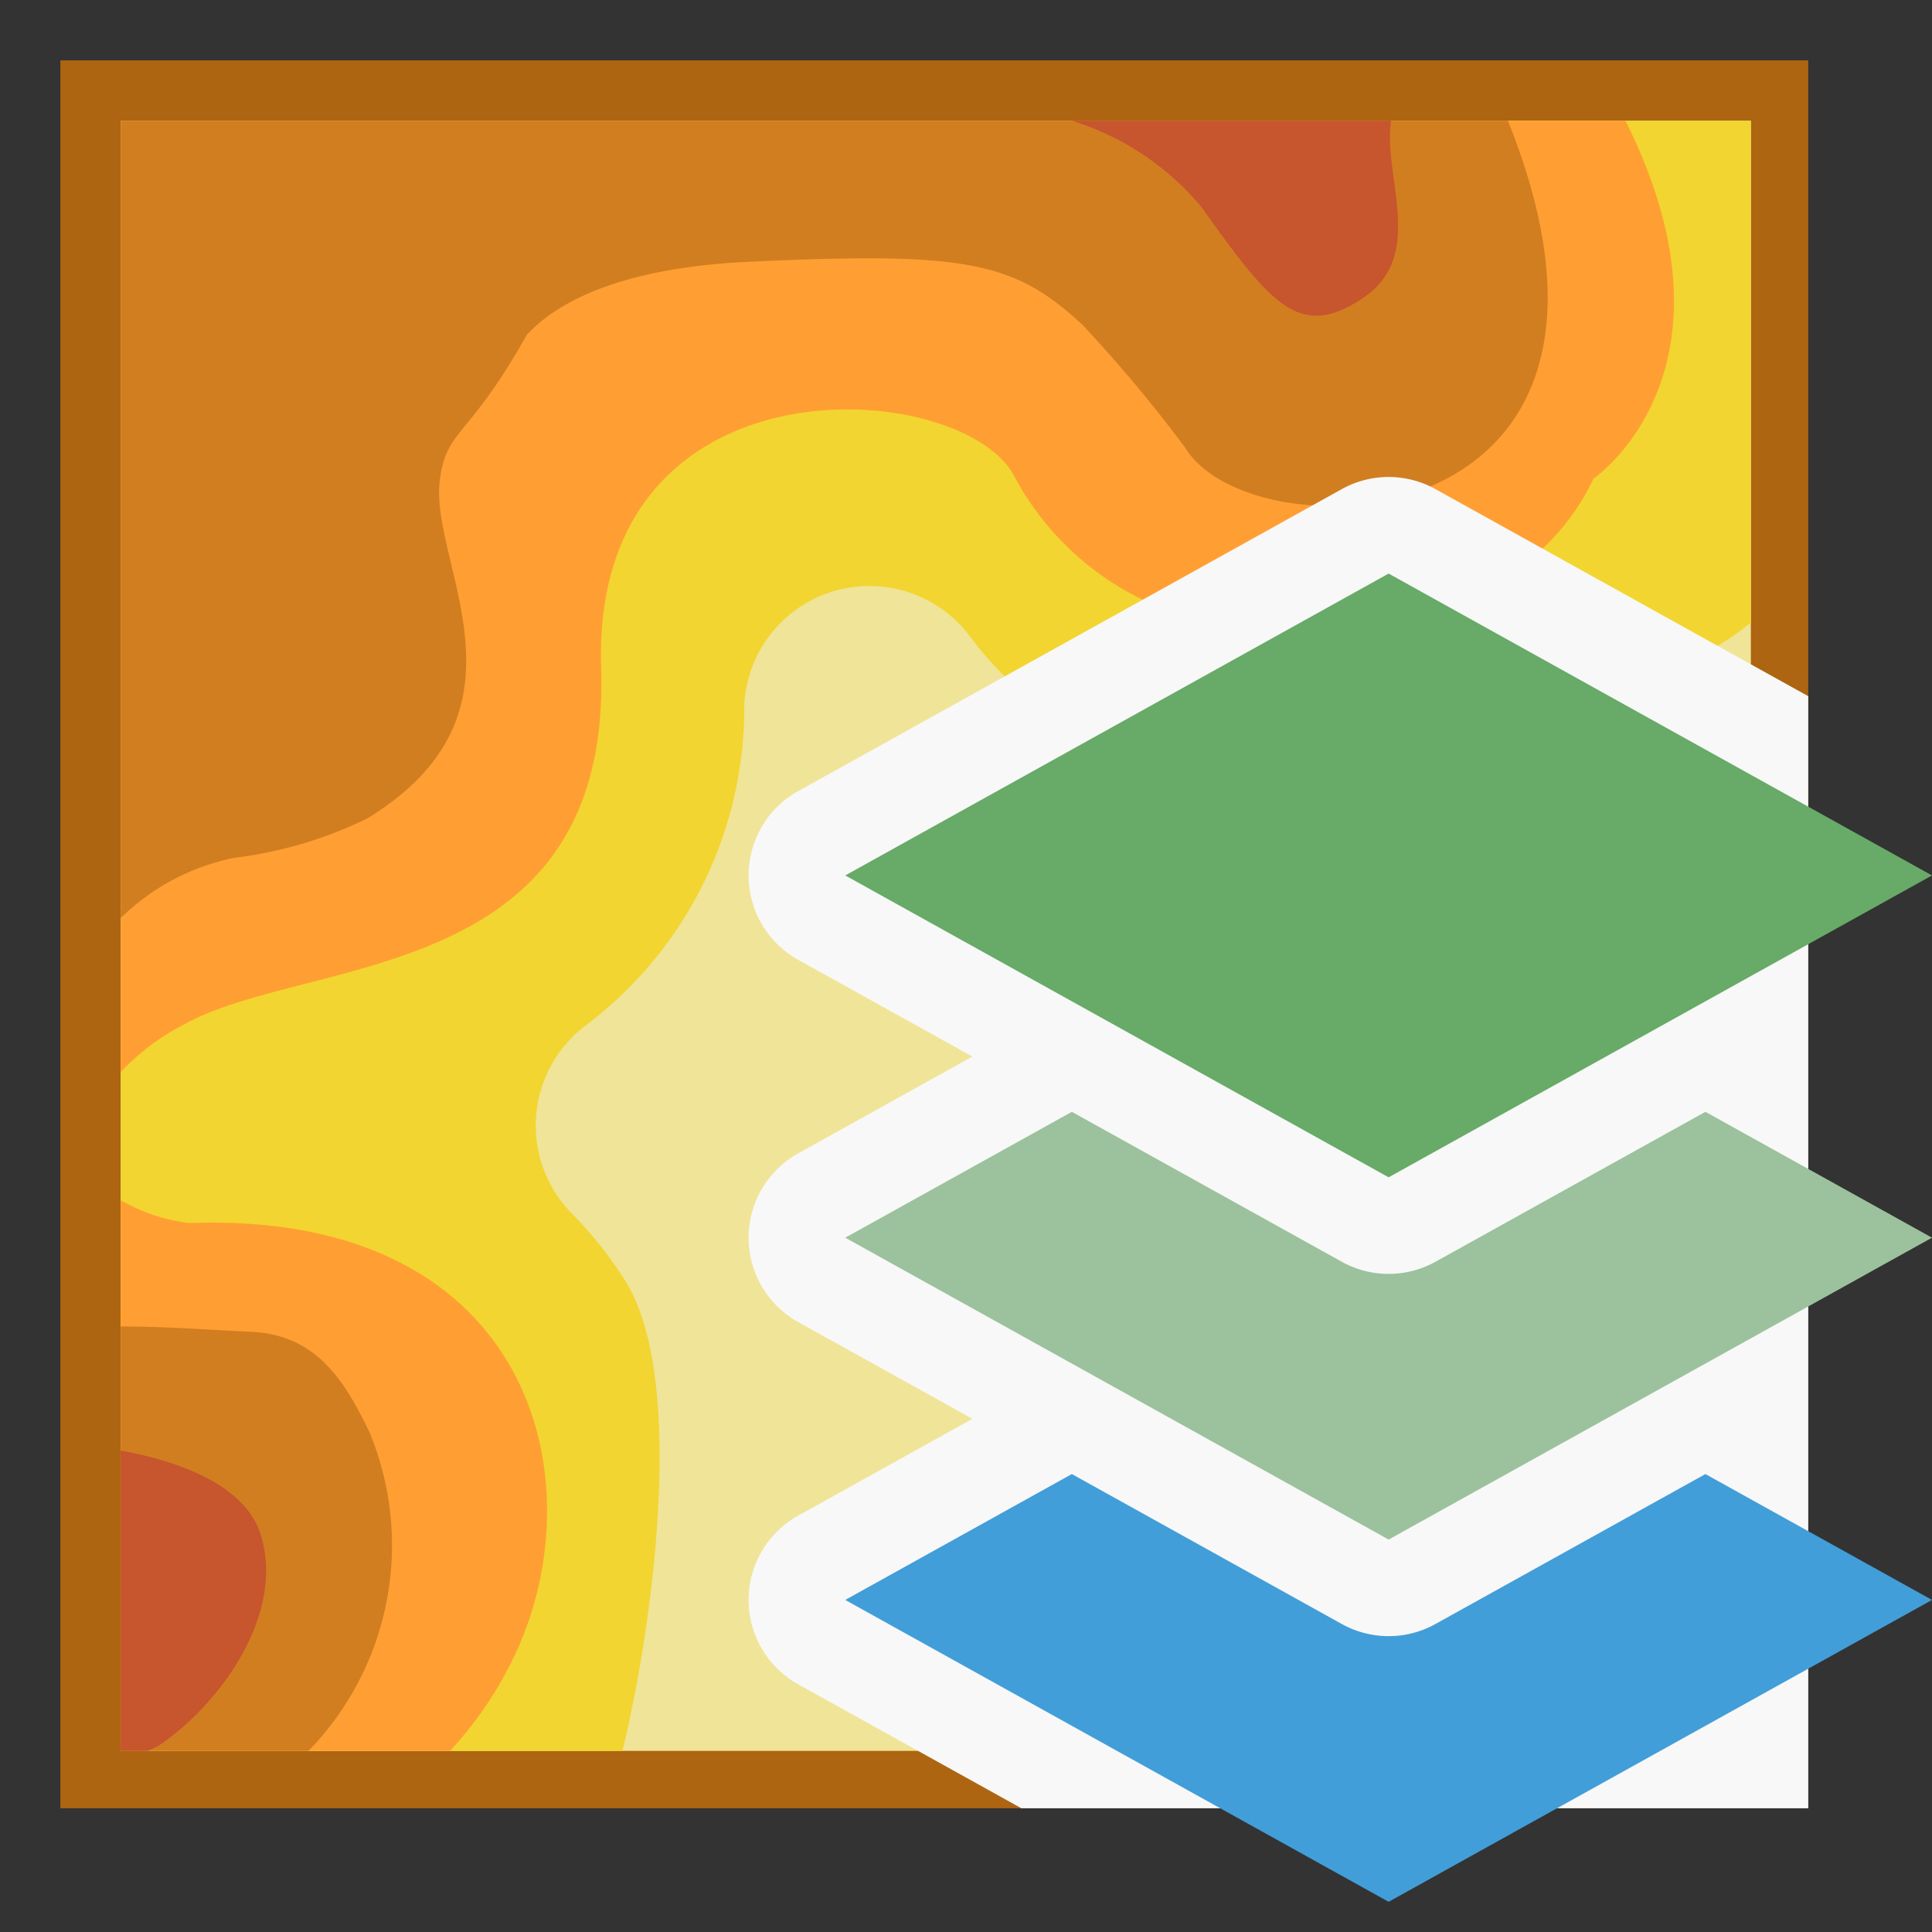 <svg id="Icons" xmlns="http://www.w3.org/2000/svg" viewBox="0 0 32 32"><rect x="0" y="0" width="32" height="32" fill="#333333" stroke="none"/><rect x="1" y="1" width="28.95" height="28.95" style="fill:#ad6511"/><rect x="2" y="2" width="27" height="27" transform="translate(31 0) rotate(90)" style="fill:#f0e498"/><path d="M2,29v-27h27v8.308c-1.705,1.454-7.009,2.586-8.263,2.586a5.856,5.856,0,0,1-4.68-2.365,2.079,2.079,0,0,0-1.656-.823,2.112,2.112,0,0,0-.611.091A2.077,2.077,0,0,0,12.327,11.675a6.58,6.58,0,0,1-2.611,5.298,2.076,2.076,0,0,0-.243,3.128,6.667,6.667,0,0,1,.884,1.114c1.027,1.633.441,5.805-.049,7.786Z" style="fill:#f2d530"/><path d="M2,2v15.756a3.927,3.927,0,0,1,1.091-.811c2.092-1.119,7.035-.64,6.866-5.888s5.979-4.811,6.841-3.172a4.751,4.751,0,0,0,5.845,2.225,3.825,3.825,0,0,0,3.75-2.182s2.607-1.773.53-5.927Z" style="fill:#ff9f33"/><path d="M8.517,27.433c1.384-2.892.315-7.386-5.39-7.176a2.985,2.985,0,0,1-1.127-.378v9.121H7.454A6.264,6.264,0,0,0,8.517,27.433Z" style="fill:#ff9f33"/><path d="M6.076,13.56c2.905-1.769,1.046-4.196,1.207-5.589.1-.867.477-.697,1.439-2.42.428-.47,1.414-1.107,3.663-1.214,3.635-.173,4.413,0,5.539,1.038A23.524,23.524,0,0,1,19.634,7.42c1.109,1.815,8.155,1.59,5.342-5.42H2V15.206A3.747,3.747,0,0,1,3.876,14.209,6.949,6.949,0,0,0,6.076,13.56Z" style="fill:#d17e21"/><path d="M6.113,23.706c-.387-.787-.841-1.6-1.962-1.648-.666-.029-1.416-.089-2.151-.087v7.029H5.11A4.885,4.885,0,0,0,6.113,23.706Z" style="fill:#d17e21"/><rect width="32" height="32" style="fill:none"/><rect width="32" height="32" style="fill:none"/><path d="M2,24.027v4.973h.444a1.548,1.548,0,0,0,.205-.1C3.658,28.212,4.732,26.719,4.316,25.413,4.032,24.521,2.772,24.164,2,24.027Z" style="fill:#c7552e"/><path d="M23.038,2H17.753a4.532,4.532,0,0,1,2.146,1.429c1.162,1.626,1.626,2.207,2.672,1.51,1.045-.697.349-1.975.465-2.904C23.037,2.025,23.037,2.011,23.038,2Z" style="fill:#c7552e"/><path d="M29.95,11.531,23.777,8.102a1.597,1.597,0,0,0-1.554,0l-9,5a1.599,1.599,0,0,0,0,2.797L16.106,17.5l-2.883,1.602a1.599,1.599,0,0,0,0,2.797L16.106,23.5l-2.883,1.602a1.599,1.599,0,0,0,0,2.797L16.916,29.95H29.95Z" style="fill:#f8f8f8"/><polygon points="23 9.5 14 14.5 23 19.5 32 14.5 23 9.5" style="fill:#68aa67"/><path d="M23.777,26.898a1.597,1.597,0,0,1-1.554,0L17.753,24.415l-3.753,2.085,9,5L32,26.5l-3.753-2.085Z" style="fill:#419ed9"/><path d="M23.777,20.898a1.597,1.597,0,0,1-1.554,0L17.753,18.415l-3.753,2.085,9,5L32,20.5l-3.753-2.085Z" style="fill:#9bc29c"/></svg>